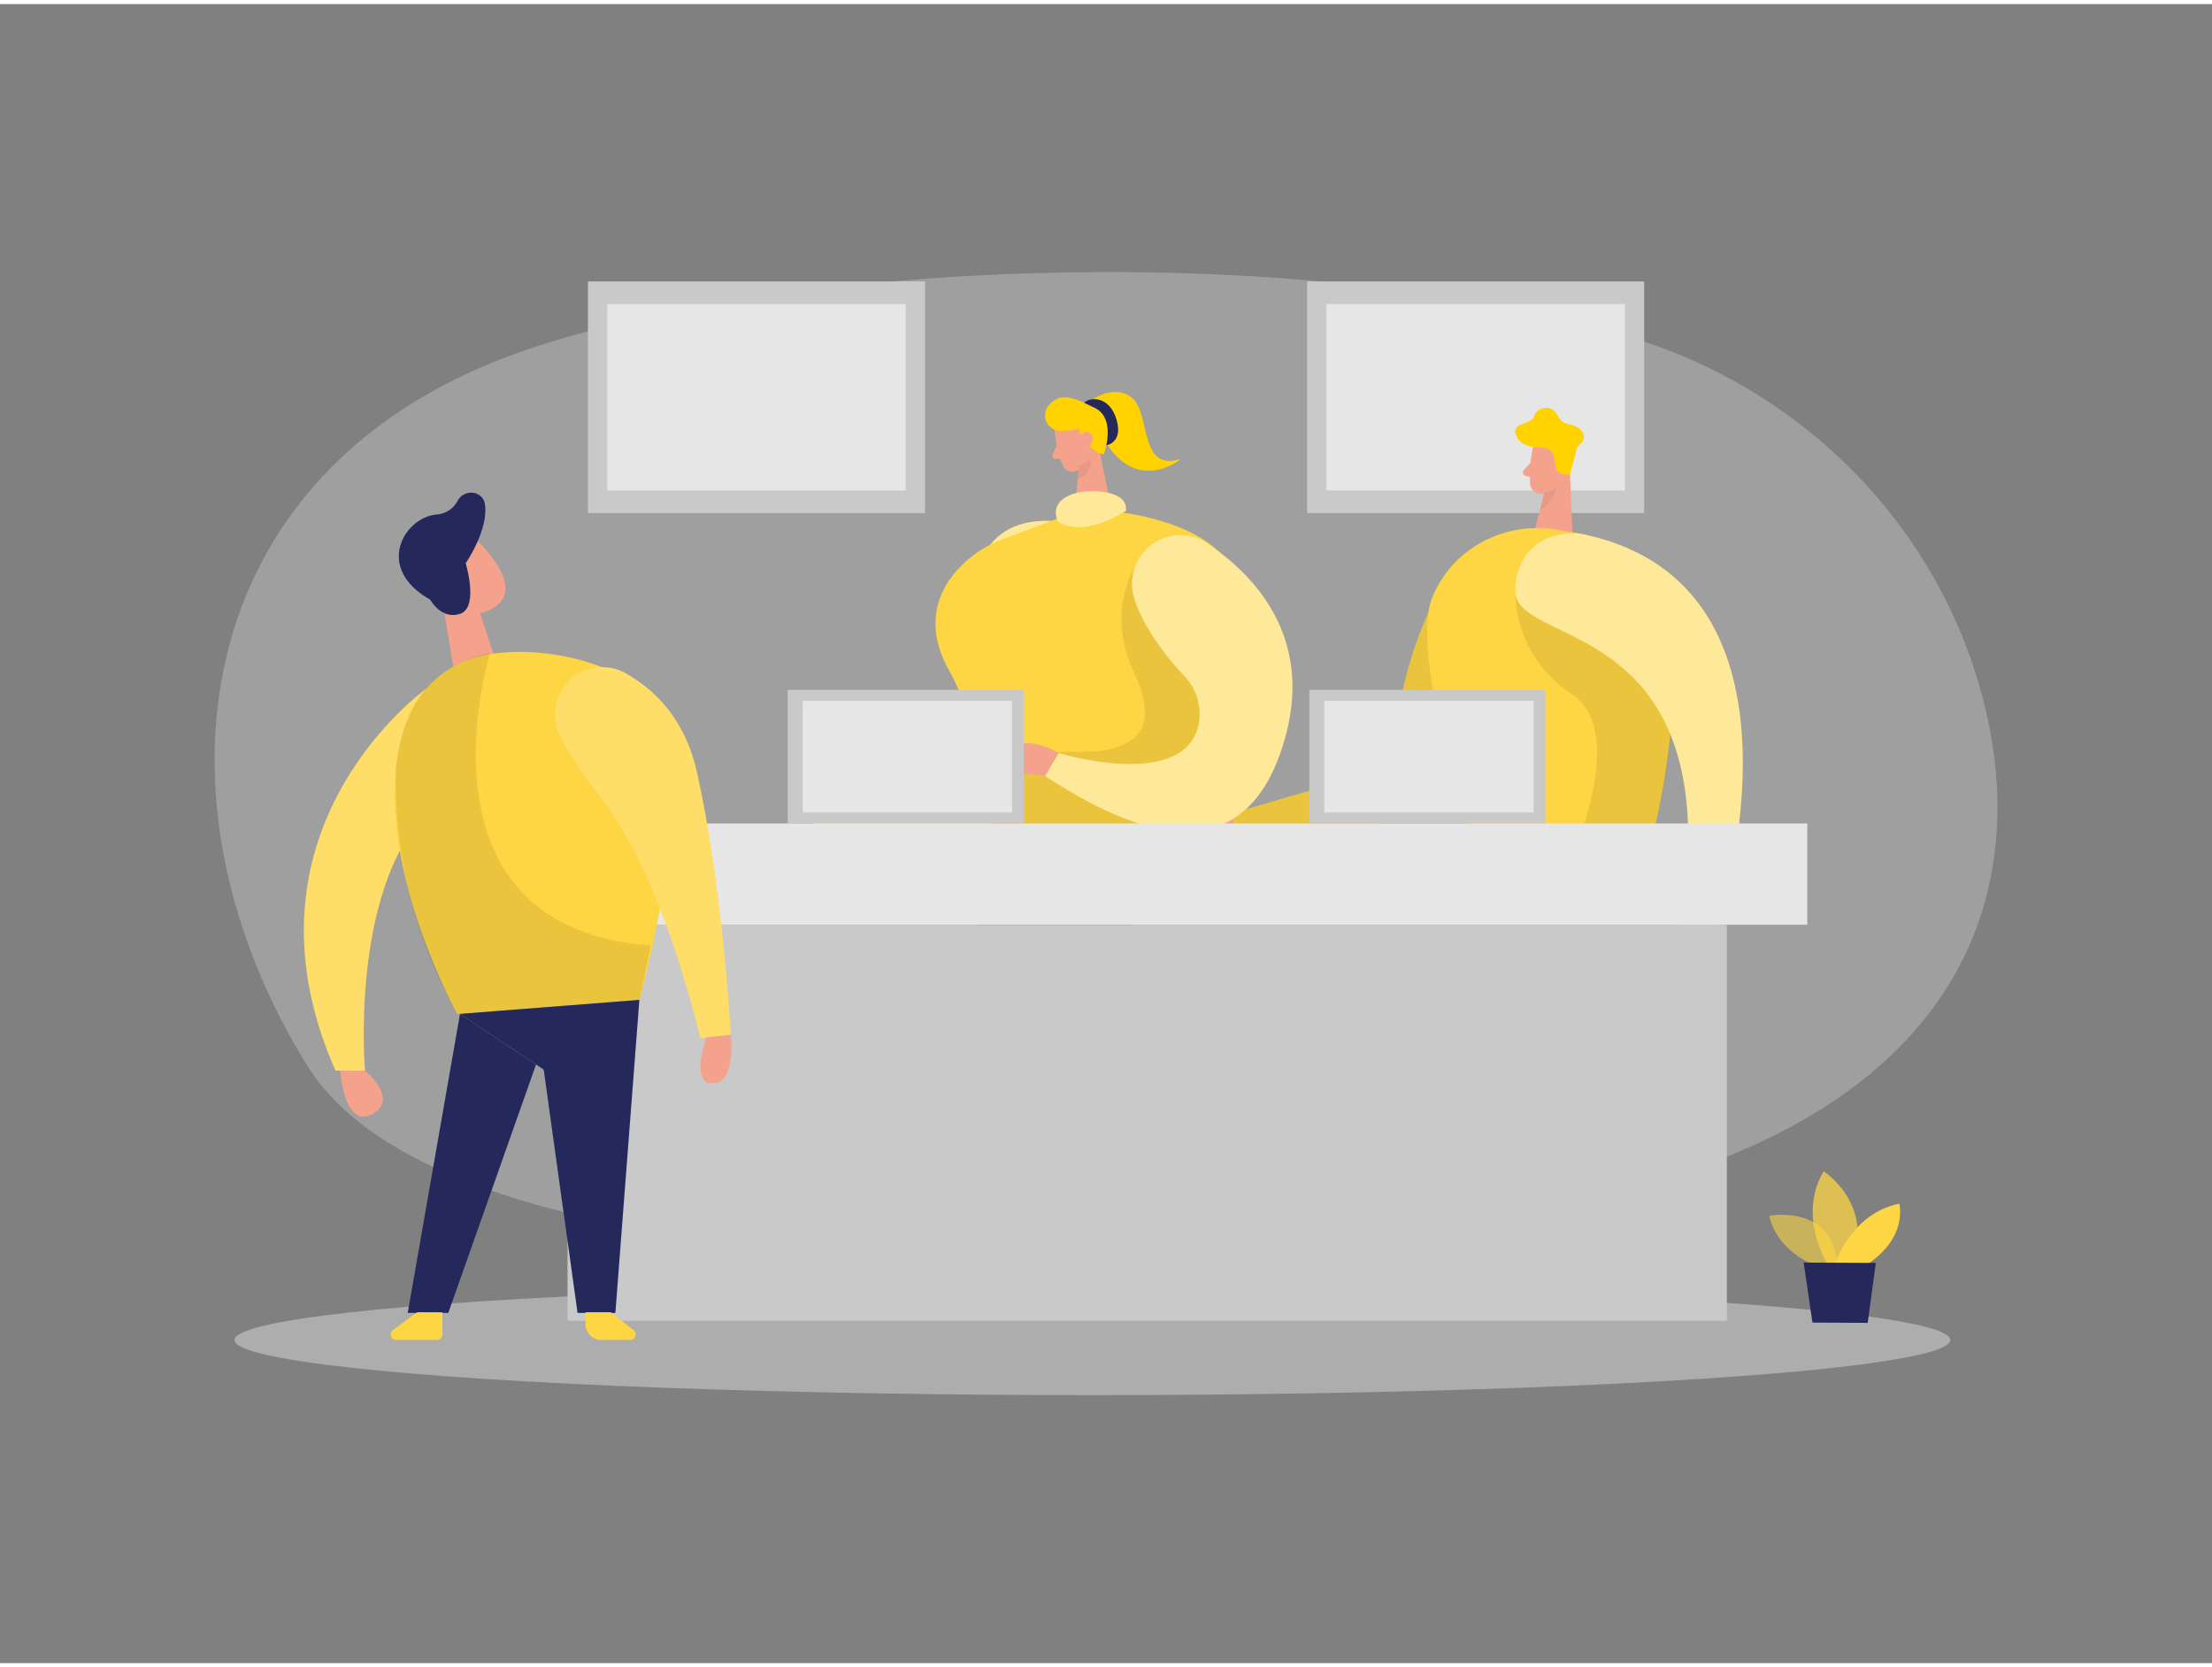 <svg id="Layer_1" data-name="Layer 1" xmlns="http://www.w3.org/2000/svg" viewBox="0 0 400 300" width="406" height="306" class="illustration styles_illustrationTablet__1DWOa"><rect x="0" y="0" width="400" height="300" fill="#808080" stroke="none"/><title>_</title><path d="M293.45,59.85c33.73,9.61,59.78,37,66.38,71.35,5.56,29-4.16,64.66-59.78,81.51C243.28,229.9,84.77,238.88,55.59,192S33,84.81,93.51,63.11C136,47.89,227.57,41.08,293.45,59.85Z" fill="#e6e6e6" opacity="0.3"></path><rect x="236.36" y="50.15" width="60.96" height="41.89" fill="#c9c9c9"></rect><rect x="239.85" y="54.25" width="53.98" height="33.7" fill="#e6e6e6"></rect><path d="M259.69,107.1a73.5,73.5,0,0,0-7.05,22.49,13.29,13.29,0,0,1-9.35,10.74l-20.74,6.09,1.63,5.44,17.72-2.12c15.13-1.8,28-12.47,31.81-27.21,1.3-5,1.53-10.06-.28-14.75A7.57,7.57,0,0,0,259.69,107.1Z" fill="#fed542"></path><path d="M259.69,107.1a73.5,73.5,0,0,0-7.05,22.49,13.29,13.29,0,0,1-9.35,10.74l-20.74,6.09,1.63,5.44,17.72-2.12c15.13-1.8,28-12.47,31.81-27.21,1.3-5,1.53-10.06-.28-14.75A7.57,7.57,0,0,0,259.69,107.1Z" opacity="0.08"></path><path d="M277.13,80.54a23.7,23.7,0,0,0-.42,6.35,1.93,1.93,0,0,0,2.18,1.65,4.25,4.25,0,0,0,3.67-2.81l1.52-3.19A3.45,3.45,0,0,0,283,78.71C281,76.92,277.48,78.22,277.13,80.54Z" fill="#f4a28c"></path><polygon points="283.81 83.12 284.36 95.67 277.42 95.48 279.8 86.42 283.81 83.12" fill="#f4a28c"></polygon><path d="M280.8,84.26s.2-1.46,1.29-1.23.82,2.36-.7,2.39Z" fill="#f4a28c"></path><path d="M276.77,82.93l-1.23,1.35a.61.61,0,0,0,.27,1l1.43.44Z" fill="#f4a28c"></path><path d="M279.2,88.39a4.6,4.6,0,0,0,2.38-1.08,7.2,7.2,0,0,1-3.13,4.24Z" fill="#ce8172" opacity="0.31"></path><path d="M283.89,85.08,285.23,80s2.19-1.4.6-3-2.88-.31-4.18-2.61a2.28,2.28,0,0,0-4.25.17c-.5,1.54-4,1-3.3,3.29s3.86,2.36,4.76,2.38C282.79,80.28,279.41,85.51,283.89,85.08Z" fill="#ffd200"></path><path d="M283.25,95.37l-1.4-.25a20.85,20.85,0,0,0-18,5.13,20.29,20.29,0,0,0-4.77,6.84c-4.9,11.42,9.55,50.89,9.55,50.89l28.26-.41S316,98.8,283.25,95.37Z" fill="#fed542"></path><path d="M274,105.93a22.36,22.36,0,0,0,10.27,18.88c11,7.23-1.53,33.17-1.53,33.17l14.18-.41s4.88-16.63,5.14-25.47S298.45,105.62,274,105.93Z" opacity="0.08"></path><path d="M286.84,96a11.4,11.4,0,0,0-7.35.73c-2.62,1.26-5.29,3.85-5.48,9.23-.39,10.74,39.19,4,29.87,61l6.26,1.56S331.23,105.84,286.84,96Z" fill="#fed542"></path><path d="M286.84,96a11.4,11.4,0,0,0-7.35.73c-2.62,1.26-5.29,3.85-5.48,9.23-.39,10.74,39.19,4,29.87,61l6.26,1.56S331.23,105.84,286.84,96Z" fill="#fff" opacity="0.46"></path><path d="M222.81,147.29s-4.15.49-5.54,3.17,6.67.61,6.67.61Z" fill="#f4a28c"></path><ellipse cx="197.54" cy="241.57" rx="155.13" ry="9.97" fill="#e6e6e6" opacity="0.45"></ellipse><path d="M191.33,93.6s-12.39-2.2-14.63,9.82,4.65,40.21-20.18,40c-3.38,0-6.17-.07-8.5-.11-.28,1.47-.55,2.95-.78,4.44s-.38,3.09-.49,4.66c13.48,3.13,36.51,5.48,42.22-12.9C197.17,113.11,191.33,93.6,191.33,93.6Z" fill="#fed542"></path><path d="M191.33,93.6s-12.39-2.2-14.63,9.82,4.65,40.21-20.18,40c-3.38,0-6.17-.07-8.5-.11-.28,1.47-.55,2.95-.78,4.44s-.38,3.09-.49,4.66c13.48,3.13,36.51,5.48,42.22-12.9C197.17,113.11,191.33,93.6,191.33,93.6Z" fill="#fff" opacity="0.46"></path><polygon points="183.96 180.3 205.11 219.35 208.02 218.67 195.33 177.64 183.96 180.3" fill="#f4a28c"></polygon><path d="M204.85,218.75s-.51,2.64-2.45,3.53-.84,3.72,2.07,1.86A18.64,18.64,0,0,0,207,222.2a5.59,5.59,0,0,1,2.62-1.24.92.92,0,0,0,.68-.8c.34-1.46-3-2.7-3-2.7Z" fill="#fed542"></path><polygon points="180.1 176.57 176.7 220.84 179.52 221.85 191.1 180.5 180.1 176.57" fill="#f4a28c"></polygon><path d="M176.81,220.2s-1.86,2-4,1.64-2.71,2.67.74,2.68a18.24,18.24,0,0,0,3.2-.24,5.56,5.56,0,0,1,2.87.38.93.93,0,0,0,1-.3c1.08-1.05-1.05-3.9-1.05-3.9Z" fill="#fed542"></path><path d="M196.4,72.27s4.59-3.88,8.19-1.17,1.16,13.66,9,11.14c0,0-8.53,7.07-14.49-4.48Z" fill="#ffd200"></path><path d="M200.06,79.78s3.11-.44,1.83-4.69-4.81-4.09-5.82-3Z" fill="#24285b"></path><polygon points="178.65 149.54 171.1 212.62 190.72 212.62 192.35 155.85 178.65 149.54" fill="#24285b"></polygon><polygon points="178.65 149.54 171.1 212.62 190.72 212.62 192.35 155.85 178.65 149.54" opacity="0.08"></polygon><path d="M190.75,77.48a23.37,23.37,0,0,0,1.46,6,1.86,1.86,0,0,0,2.49.89,4.11,4.11,0,0,0,2.58-3.65l.48-3.39a3.36,3.36,0,0,0-2.12-3.23C193.3,73,190.41,75.24,190.75,77.48Z" fill="#f4a28c"></path><polygon points="198.52 79.21 200.94 91.14 194.27 92 195.16 83.2 198.52 79.21" fill="#f4a28c"></polygon><path d="M191.11,79.79l-.74,1.6a.59.59,0,0,0,.54.85h1.44Z" fill="#f4a28c"></path><path d="M195.14,83.45a4.53,4.53,0,0,0,2-1.32s.77,2.55-2.3,3.84Z" fill="#ce8172" opacity="0.31"></path><path d="M198.27,79.27s-.24-1.41.84-1.51,1.43,1.94,0,2.41Z" fill="#f4a28c"></path><path d="M191.48,77.16a10.55,10.55,0,0,0,3.55-.41s1.22,4,4.58,4.67c0,0,2.39-6.47-1.66-8.41-3.39-1.62-5.95-3.12-8.29-.46A2.79,2.79,0,0,0,191.48,77.16Z" fill="#ffd200"></path><path d="M202.69,91.92s20.11,2.17,20.9,13.74-13.4,43.89-13.4,43.89H178.65l-3-17.7a36.08,36.08,0,0,0-4.15-11.59c-2.42-4.36-4.52-11.6,2.17-18.53a21.36,21.36,0,0,1,7.9-5.07l11.79-4.4Z" fill="#fed542"></path><path d="M195.21,78.91s0-1.65,1.31-1.55,1.54,2,0,3Z" fill="#f4a28c"></path><path d="M203.55,91.66s.92-2.88-4.4-3.48-9.57,1.66-7.82,5.42C191.33,93.6,195.34,96.8,203.55,91.66Z" fill="#fed542"></path><path d="M203.55,91.66s.92-2.88-4.4-3.48-9.57,1.66-7.82,5.42C191.33,93.6,195.34,96.8,203.55,91.66Z" fill="#fff" opacity="0.46"></path><path d="M210.19,149.55l-4.62,15.15a48.92,48.92,0,0,0,.55,30.22l4.07,11.79-19.47,5.91L186,193.23a46.27,46.27,0,0,1,.6-24.13l.08-.28A16.48,16.48,0,0,0,179.46,150l-.81-.49Z" fill="#24285b"></path><path d="M205,102.18s-4.93,7.88,0,18.55c1.92,4.17,3.88,10-1.08,12.79-6.66,3.75-14.69-.83-20.58,4.74a12.18,12.18,0,0,0-3.77,8.56c-.07,3.84,3.81,2.73,6.62,2.73h10.46c.95,0,13.38.55,13.54,0l.58-2.12,6.65-12.17,3.06-15.38Z" opacity="0.08"></path><path d="M205,107a8.72,8.72,0,0,1,13.22-9.53c7.88,5.23,19,16.14,14.42,34.22-6.9,27-28.1,18.11-43.64,7.89l2.44-4.14s22.79,6.94,25.32-5.19a10,10,0,0,0-2.63-8.79C211.22,118.33,206.53,112.66,205,107Z" fill="#fed542"></path><path d="M205,107a8.72,8.72,0,0,1,13.22-9.53c7.88,5.23,19,16.14,14.42,34.22-6.9,27-28.1,18.11-43.64,7.89l2.44-4.14s22.79,6.94,25.32-5.19a10,10,0,0,0-2.63-8.79C211.22,118.33,206.53,112.66,205,107Z" fill="#fff" opacity="0.46"></path><path d="M191.41,135.39s-6.71-3.92-9.27,0,6.83,4.14,6.83,4.14Z" fill="#f4a28c"></path><rect x="90.77" y="148.16" width="236.04" height="18.32" fill="#e6e6e6"></rect><rect x="102.63" y="166.48" width="209.64" height="71.63" fill="#c9c9c9"></rect><rect x="106.32" y="50.15" width="60.96" height="41.89" fill="#c9c9c9"></rect><rect x="142.45" y="124.01" width="42.67" height="24.15" fill="#c9c9c9"></rect><rect x="145.16" y="125.99" width="37.86" height="20.19" fill="#e6e6e6"></rect><rect x="236.77" y="124.01" width="42.67" height="24.15" fill="#c9c9c9"></rect><rect x="239.47" y="125.99" width="37.86" height="20.19" fill="#e6e6e6"></rect><path d="M77.06,123.82s-35.69,25.37-16.38,69.05H66s-2.79-31.69,11.06-46.69S77.06,123.82,77.06,123.82Z" fill="#fed542"></path><path d="M77.06,123.82s-35.69,25.37-16.38,69.05H66s-2.79-31.69,11.06-46.69S77.06,123.82,77.06,123.82Z" fill="#fff" opacity="0.2"></path><polygon points="86.8 110.13 89.83 119.24 82.62 123.82 80.03 108.03 86.8 110.13" fill="#f4a28c"></polygon><path d="M77.55,99.22a5.68,5.68,0,0,1,9.39-1.58c3.07,3.28,6.77,8.49,2.58,11.33-6.4,4.34-12.29-3.77-12.29-3.77A10.34,10.34,0,0,1,77.55,99.22Z" fill="#f4a28c"></path><path d="M82.24,104.81s-1.65-1.37-2.39.58,2.16,2.89,3,1.9S82.24,104.81,82.24,104.81Z" fill="#f4a28c"></path><path d="M74.2,128.29A18.44,18.44,0,0,1,85.77,118.2c9.79-2.94,27.84.28,33.34,9.44,7.53,12.55-3.49,52.41-3.49,52.41l-32.93,2.56S64.57,149.94,74.2,128.29Z" fill="#fed542"></path><polygon points="115.62 180.06 111.28 236.67 104.44 236.67 98.32 192.68 83.18 182.61 115.62 180.06" fill="#24285b"></polygon><polygon points="83.18 182.61 73.73 236.67 81.07 236.67 96.93 191.76 83.18 182.61" fill="#24285b"></polygon><path d="M88.61,117.34s-15.4,49.61,29.08,52.9l-2.07,9.81-32.93,2.56A85.48,85.48,0,0,1,71.57,138.8s.28-12.65,9.19-18.25A20.09,20.09,0,0,1,88.61,117.34Z" opacity="0.08"></path><path d="M75.45,236.55,71,239.81a1,1,0,0,0,.58,1.76H79a1,1,0,0,0,1-1v-4Z" fill="#fed542"></path><path d="M110.43,236.55l4.16,3.26a1,1,0,0,1-.61,1.76h-5.27a2.82,2.82,0,0,1-2.82-2.82v-2.2Z" fill="#fed542"></path><path d="M61.52,192.87s.72,10.62,5.76,7.87S66,192.87,66,192.87Z" fill="#f4a28c"></path><path d="M77.79,107.69s2,3.7,5.42,2.56,1-9.14,1-9.14,4.09-5.9,3.5-10.57c-.32-2.56-3.8-3-5-.65a4.63,4.63,0,0,1-3.93,2.42C73,93,67.72,102,77.79,107.69Z" fill="#24285b"></path><path d="M101.12,132a8.57,8.57,0,0,1,12-11c5.37,3,10.78,8.4,12.9,17.89,4.79,21.47,6.11,47.5,6.11,47.5l-5.51.6s-6.07-26.75-16.43-41.3C107.73,142.2,103.26,136.72,101.12,132Z" fill="#fed542"></path><path d="M101.12,132a8.57,8.57,0,0,1,12-11c5.37,3,10.78,8.4,12.9,17.89,4.79,21.47,6.11,47.5,6.11,47.5l-5.51.6s-6.07-26.75-16.43-41.3C107.73,142.2,103.26,136.72,101.12,132Z" fill="#fff" opacity="0.2"></path><path d="M127.74,186.86s-2.86,7.85.75,8.28c4.71.56,3.67-8.76,3.67-8.76Z" fill="#f4a28c"></path><path d="M329.47,228.55s-7.82-2.14-9.53-9.42c0,0,12.12-2.45,12.47,10.06Z" fill="#fed542" opacity="0.58"></path><path d="M330.43,227.77s-5.47-8.64-.66-16.71c0,0,9.22,5.85,5.12,16.73Z" fill="#fed542" opacity="0.73"></path><path d="M331.84,227.78s2.88-9.12,11.61-10.85c0,0,1.64,5.92-5.65,10.87Z" fill="#fed542"></path><polygon points="326.16 227.57 327.75 238.42 337.74 238.47 339.21 227.63 326.16 227.57" fill="#24285b"></polygon><rect x="109.8" y="54.25" width="53.98" height="33.7" fill="#e6e6e6"></rect></svg>